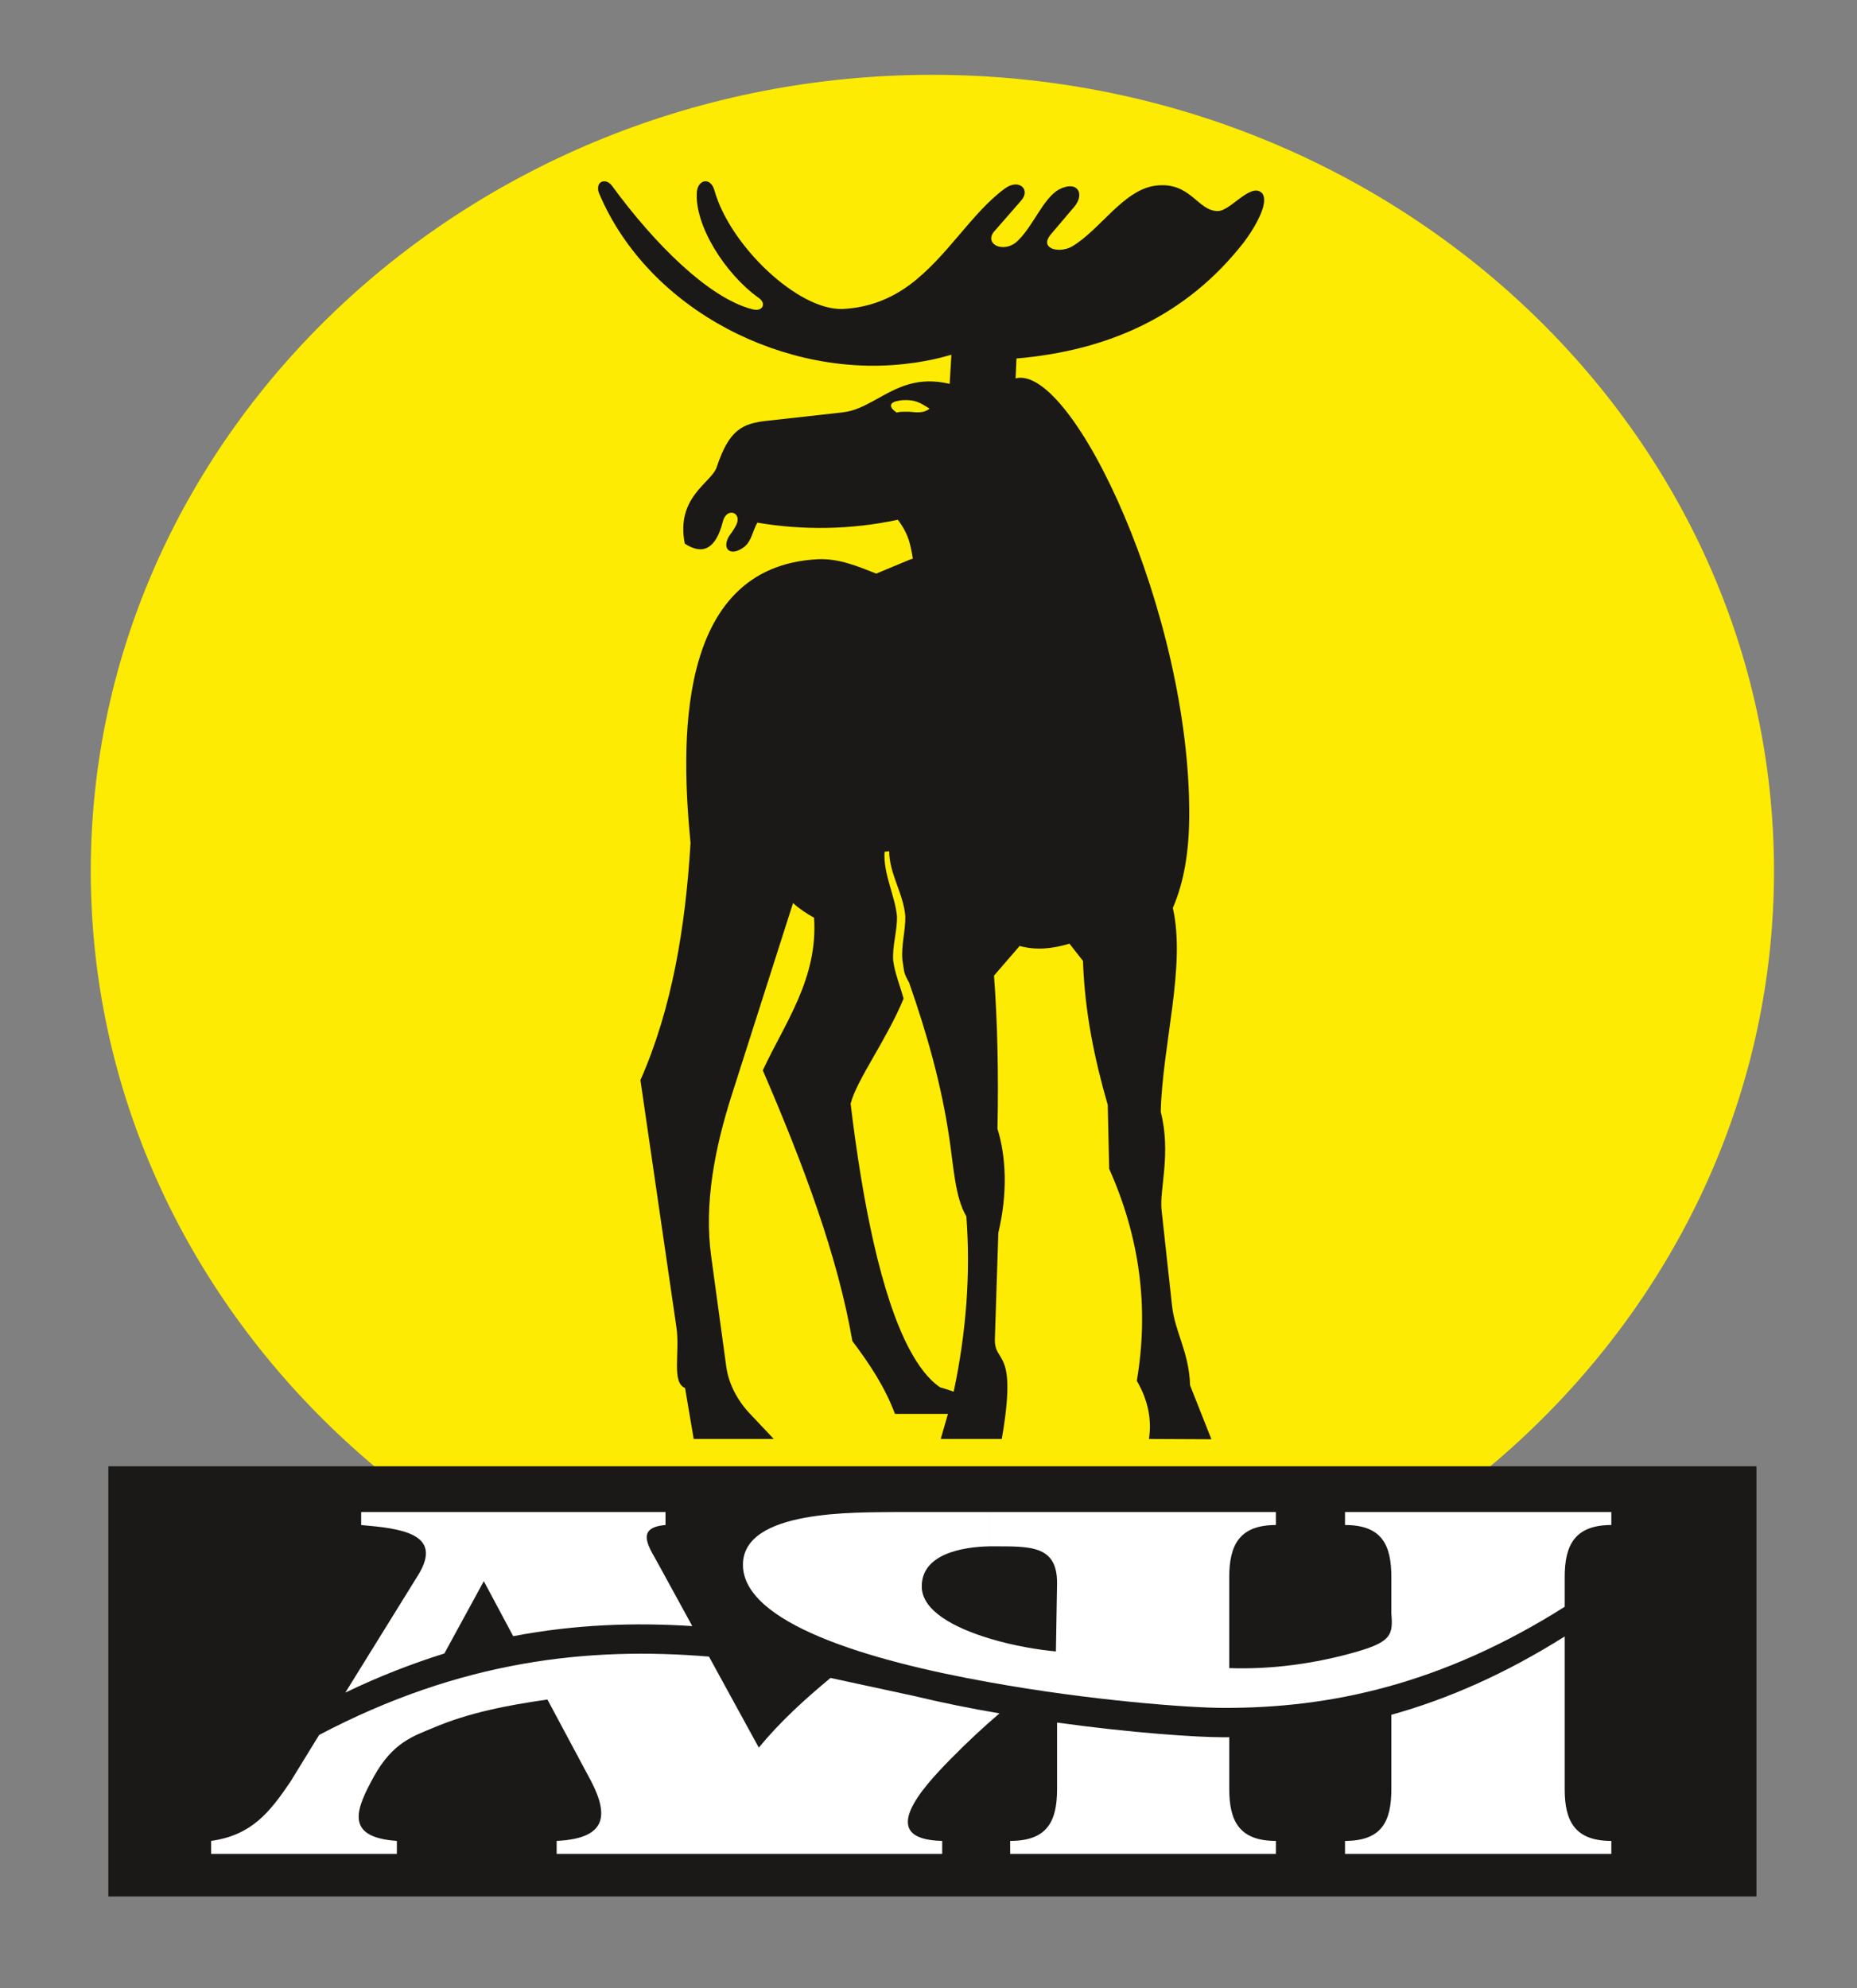 <?xml version="1.0" encoding="utf-8"?>
<!-- Generator: Adobe Illustrator 16.0.3, SVG Export Plug-In . SVG Version: 6.00 Build 0)  -->
<!DOCTYPE svg PUBLIC "-//W3C//DTD SVG 1.1//EN" "http://www.w3.org/Graphics/SVG/1.1/DTD/svg11.dtd">
<svg version="1.1" id="Layer_1" xmlns="http://www.w3.org/2000/svg" xmlns:xlink="http://www.w3.org/1999/xlink" x="0px" y="0px"
	 width="142px" height="152px" viewBox="0 0 142 152" style="enable-background:new 0 0 142 152;" xml:space="preserve">
<rect x="0" y="0" width="142" height="152" fill="#808080" stroke="none"/>
<path style="fill-rule:evenodd;clip-rule:evenodd;fill:#FDEB03;" d="M71.275,127.476c35.47,0,64.378-27.347,64.378-60.878
	c0-33.533-28.908-60.877-64.378-60.877c-35.425,0-64.333,27.345-64.333,60.877C6.942,100.129,35.851,127.476,71.275,127.476z"/>
<rect x="8.285" y="112.108" style="fill-rule:evenodd;clip-rule:evenodd;fill:#1B1918;" width="126.027" height="32.892"/>
<path style="fill-rule:evenodd;clip-rule:evenodd;fill:#FFFFFF;" d="M75.657,115.607v2.621c-2.092,0.043-5.174,0.593-5.174,3.061
	c0,1.87,2.489,3.17,5.174,3.984v3.347c-9.4-1.673-18.847-4.557-18.847-8.984c0-4.249,8.697-3.984,11.691-4.029H75.657z
	 M36.996,120.892L36.996,120.892z M36.996,120.892l-3.016,5.527c-2.444,0.77-4.976,1.738-7.574,2.994l5.593-9.026
	c1.915-3.149-1.366-3.525-4.381-3.787v-0.992h23.271v0.992c-2.487,0.198-1.123,1.87-0.483,3.104l2.531,4.623
	c-4.425-0.287-8.961-0.131-13.694,0.771L36.996,120.892z M75.657,128.62L75.657,128.62z M75.657,128.62v-3.347
	c1.872,0.572,3.853,0.881,5.086,0.99l0.088-5.195c0.021-2.928-2.026-2.84-4.932-2.84c-0.066,0-0.154,0-0.243,0v-2.621h21.907v0.992
	c-2.795,0-3.566,1.541-3.566,3.984v6.957c3.215,0.109,6.54-0.329,9.754-1.255c2.663-0.769,2.772-1.32,2.642-2.927v-2.775
	c0-2.467-0.727-3.984-3.544-3.984v-0.992h20.365v0.992c-2.796,0-3.567,1.541-3.567,3.984v2.268
	c-9.333,5.901-17.899,7.773-26.156,7.728C90.937,130.579,83.319,130.008,75.657,128.62z"/>
<path style="fill-rule:evenodd;clip-rule:evenodd;fill:#FFFFFF;" d="M76.429,130.999c-1.19,1.011-2.467,2.2-3.788,3.543
	c-2.048,2.092-5.768,6.099-0.594,6.209v0.99h-7.222H50.338h-7.772v-0.99c4.139-0.198,3.963-2.246,2.333-5.13l-3.038-5.68
	c-3.083,0.44-6.032,1.012-8.719,2.158c-1.52,0.638-3.082,1.1-4.535,3.698c-1.365,2.488-2.334,4.668,1.74,4.954v0.99H16.146v-0.99
	c3.104-0.441,4.469-2.18,6.055-4.514l2.202-3.588c10.832-5.702,20.563-6.759,29.81-5.99l3.81,6.958
	c1.651-2.003,3.5-3.677,5.482-5.327c2.048,0.438,4.161,0.902,6.319,1.364C71.936,130.16,74.183,130.625,76.429,130.999z
	 M93.998,136.788L93.998,136.788z M93.998,136.788c0,2.444,0.771,3.963,3.566,3.963v0.99h-20.32v-0.99
	c2.838,0,3.588-1.496,3.588-3.963v-5.086c5.681,0.792,10.677,1.123,12.659,1.123c0.176,0,0.353,0,0.507,0V136.788z M119.647,125.119
	L119.647,125.119z M119.647,125.119v11.669c0,2.444,0.771,3.963,3.567,3.963v0.99h-20.365v-0.99c2.818,0,3.544-1.496,3.544-3.963
	v-5.68C110.664,129.92,115.067,128.003,119.647,125.119z"/>
<path style="fill-rule:evenodd;clip-rule:evenodd;fill:#1B1918;" d="M96.462,14.726c-0.857-0.749-2.398,1.432-3.346,1.41
	c-1.562,0-2.069-2.29-4.777-1.939c-2.444,0.332-4.206,3.371-6.363,4.647c-0.946,0.549-2.599,0.198-1.584-0.969l1.76-2.07
	c0.838-1.012,0.221-2.047-1.167-1.321c-1.255,0.683-2.047,2.995-3.325,4.074c-0.991,0.749-2.334,0.131-1.696-0.793l2.115-2.421
	c0.77-0.859-0.176-1.74-1.276-0.903c-2.532,1.871-4.404,5.239-7.266,7.354c-1.388,1.013-3.017,1.718-5.064,1.827
	c-3.434,0.155-8.675-4.865-9.842-9.07c-0.309-1.057-1.255-0.815-1.343,0.11c-0.198,2.554,2.157,6.274,4.711,8.103
	c0.639,0.417,0.331,1.101-0.461,0.881c-3.325-0.837-7.508-5.02-10.744-9.447c-0.397-0.527-1.014-0.396-1.057,0.111v0.176
	c0,0.11,0.043,0.221,0.088,0.33c3.81,8.961,14.312,14.201,23.713,12.969c1.1-0.133,2.157-0.353,3.213-0.661l-0.132,2.224
	c-1.232-0.287-2.201-0.22-3.081,0.021c-1.96,0.55-3.325,1.96-5.086,2.158l-5.747,0.639c-1.937,0.199-2.95,0.683-3.897,3.545
	c-0.397,1.21-3.149,2.268-2.444,5.857c1.387,0.903,2.378,0.396,2.906-1.674c0.287-1.144,1.454-0.727,1.058,0.176
	c-0.22,0.507-0.529,0.792-0.661,1.079c-0.44,0.946,0.308,1.41,1.277,0.638c0.528-0.439,0.616-1.21,0.969-1.826
	c3.501,0.593,7.134,0.549,10.744-0.221c0.396,0.528,0.705,1.079,0.881,1.696c0.11,0.417,0.197,0.814,0.263,1.277l-0.263,0.087
	l-2.532,1.057c-1.387-0.55-2.841-1.167-4.449-1.1c-11.119,0.55-10.436,14.575-9.753,21.709c-0.396,6.451-1.409,12.616-3.832,18.12
	l2.752,18.89c0.287,1.938-0.396,4.227,0.661,4.646l0.661,3.896h6.121l-1.827-1.937c-0.925-0.969-1.63-2.269-1.806-3.61l-1.144-8.366
	c-0.573-4.096,0.285-8.368,1.563-12.375l4.689-14.685c0.506,0.461,1.056,0.814,1.608,1.123c0.307,4.667-2.246,8.059-3.92,11.669
	c3.126,7.243,5.747,14.268,6.848,20.696c1.276,1.695,2.466,3.455,3.258,5.57h1.102h2.949l-0.55,1.915h4.668
	c1.232-7.111-0.594-5.659-0.528-7.662l0.264-8.102c0.727-3.038,0.593-5.835-0.066-7.949c0.088-4.182,0-8.167-0.264-11.712
	l1.959-2.267c1.188,0.33,2.443,0.241,3.808-0.176l1.036,1.32c0.131,3.898,0.88,7.508,1.893,11.009l0.11,4.887
	c2.334,5.219,3.061,10.635,2.112,16.206c0.903,1.541,1.146,3.06,0.927,4.446l4.778,0.023l-1.63-4.118
	c-0.088-2.619-1.167-4.05-1.387-6.144l-0.794-7.264c-0.174-1.564,0.75-4.339-0.064-7.509c0.131-5.151,1.937-11.14,0.924-15.588
	c0.86-1.981,1.233-4.292,1.255-6.957c0.11-15.587-8.938-34.655-13.277-33.532l0.067-1.52c6.956-0.594,12.967-3.214,17.394-8.894
	c0.681-0.904,1.496-2.269,1.542-3.126v-0.198C96.639,15.012,96.596,14.836,96.462,14.726z M69.537,31.481
	c-0.331,0-0.683-0.022-0.969,0.066c-0.528-0.353-0.616-0.705-0.066-0.86c0.396-0.109,0.726-0.109,1.035-0.086
	c0.66,0.043,1.1,0.374,1.541,0.639C70.681,31.591,70.131,31.547,69.537,31.481z M72.927,106.405c-0.33-0.11-0.683-0.243-1.035-0.331
	c-0.88-0.594-1.65-1.605-2.355-2.927c-2.181-4.117-3.589-11.25-4.492-18.759c0.462-1.827,2.73-4.843,4.05-8.035
	c-0.263-0.97-0.66-1.917-0.792-2.886c-0.088-1.144,0.309-2.245,0.287-3.39c-0.111-1.475-1.079-3.325-0.947-4.953l0.352-0.044
	c0,1.717,1.1,3.258,1.232,4.975c0.021,1.123-0.33,2.246-0.22,3.369c0.176,0.991,0.044,0.858,0.529,1.739v0.023
	c1.343,3.83,2.465,7.793,3.06,11.867c0.33,2.201,0.44,4.513,1.298,5.944C74.226,97.333,73.896,101.825,72.927,106.405z"/>
</svg>
